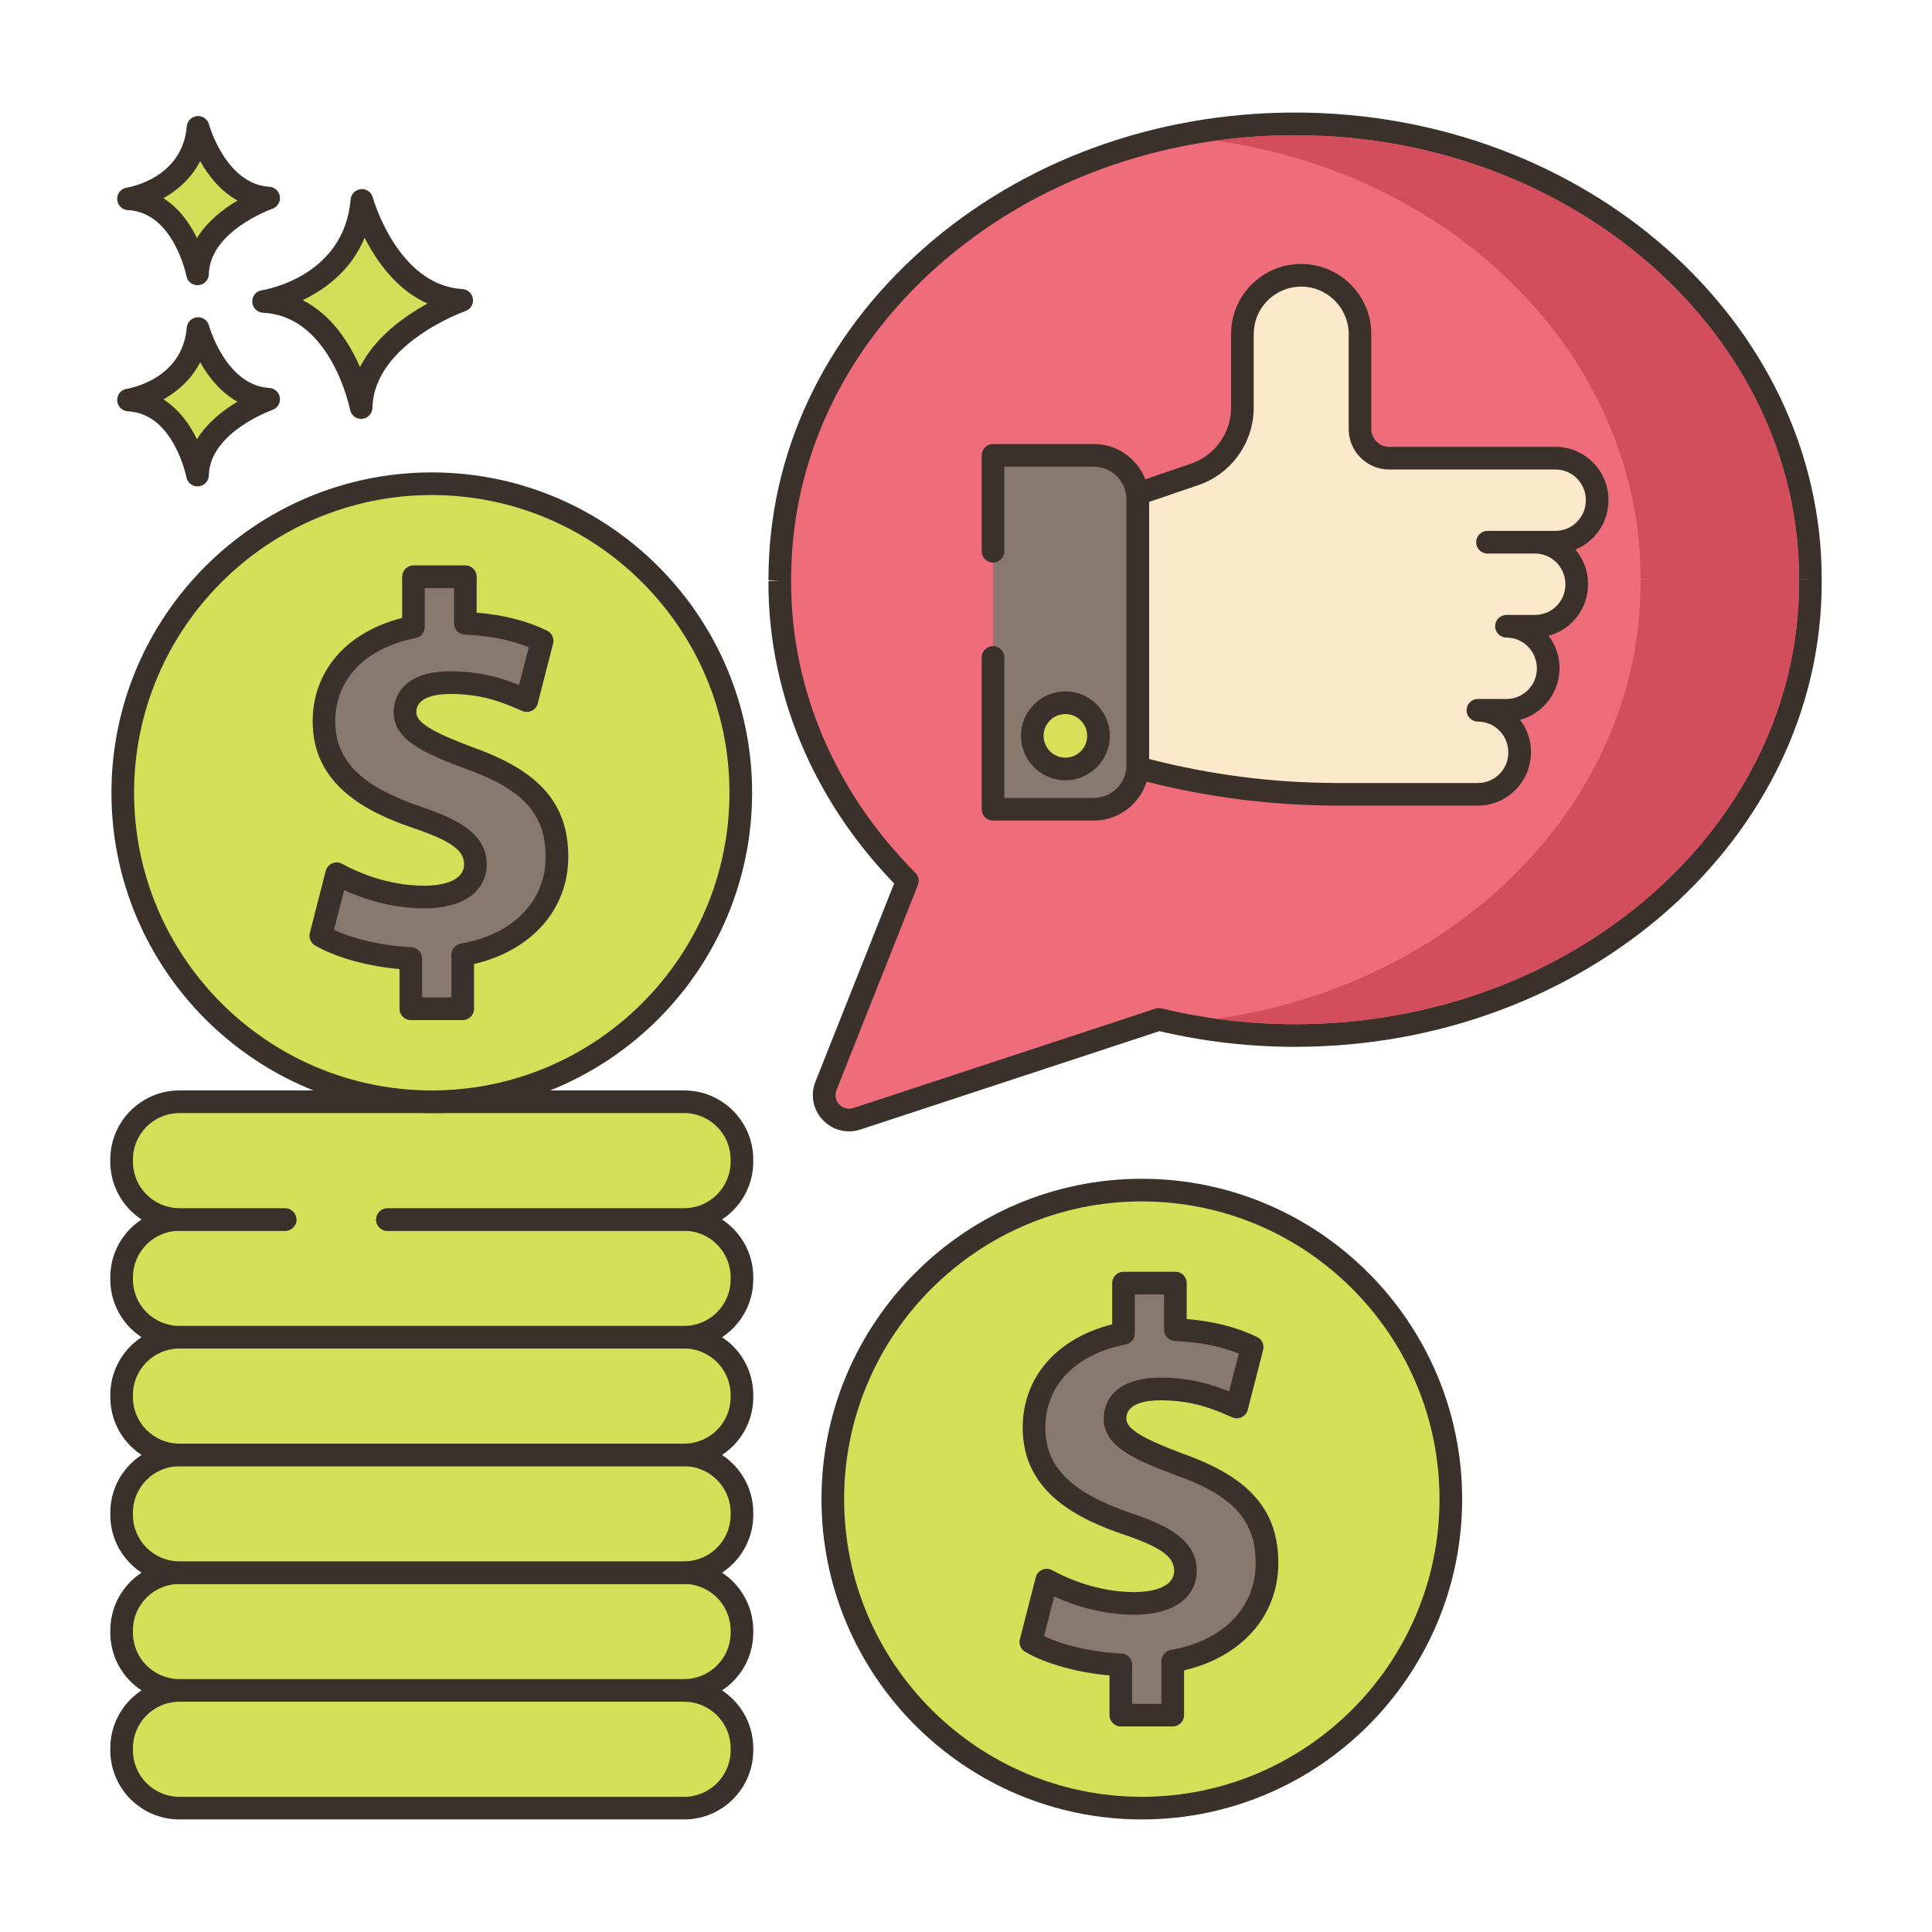 <svg id="Layer_1" enable-background="new 0 0 256 256" height="512" viewBox="0 0 256 256" width="512" xmlns="http://www.w3.org/2000/svg"><path d="m47.953 26.554c-.974 11.564-13.031 13.389-13.031 13.389 10.352.487 12.932 14.059 12.932 14.059.221-9.677 13.327-14.202 13.327-14.202-9.818-.587-13.228-13.246-13.228-13.246z" fill="#d5de58"/><path d="m61.271 38.303c-8.61-.515-11.839-12.025-11.871-12.141-.191-.703-.858-1.168-1.583-1.101-.725.066-1.298.642-1.359 1.367-.86 10.215-11.32 11.963-11.761 12.033-.763.115-1.313.79-1.273 1.561.04.77.657 1.384 1.428 1.421 9.033.425 11.505 12.718 11.529 12.842.137.711.759 1.217 1.472 1.217.042 0 .084-.001.126-.005.764-.064 1.356-.693 1.374-1.459.195-8.509 12.198-12.777 12.319-12.819.676-.235 1.092-.914.995-1.623-.098-.709-.682-1.25-1.396-1.293zm-13.573 10.347c-1.357-3.13-3.711-6.908-7.591-8.878 2.933-1.405 6.413-3.913 8.207-8.274 1.551 3.071 4.202 6.881 8.339 8.724-3.01 1.64-6.928 4.406-8.955 8.428z" fill="#3a312a"/><path d="m26.243 43.534c-.689 8.179-9.217 9.47-9.217 9.47 7.322.344 9.147 9.944 9.147 9.944.156-6.844 9.427-10.045 9.427-10.045-6.945-.415-9.357-9.369-9.357-9.369z" fill="#d5de58"/><path d="m35.689 51.406c-5.77-.345-7.977-8.185-7.999-8.264-.19-.702-.855-1.165-1.582-1.102-.726.065-1.299.642-1.36 1.368-.579 6.871-7.651 8.067-7.947 8.114-.763.115-1.313.79-1.273 1.561.04.77.657 1.384 1.428 1.421 6.039.284 7.728 8.644 7.744 8.726.135.712.759 1.22 1.472 1.22.042 0 .083-.001.125-.005.765-.063 1.358-.694 1.376-1.461.13-5.708 8.336-8.633 8.417-8.662.676-.234 1.094-.913.996-1.622-.098-.71-.682-1.251-1.397-1.294zm-9.589 6.796c-.924-1.886-2.341-3.948-4.45-5.281 1.857-1.041 3.699-2.63 4.874-4.917 1.058 1.874 2.655 3.955 4.944 5.225-1.851 1.101-3.992 2.74-5.368 4.973z" fill="#3a312a"/><path d="m26.243 16.876c-.689 8.179-9.217 9.471-9.217 9.471 7.322.344 9.147 9.944 9.147 9.944.156-6.844 9.427-10.045 9.427-10.045-6.945-.415-9.357-9.37-9.357-9.37z" fill="#d5de58"/><path d="m35.689 24.749c-5.77-.345-7.977-8.186-7.999-8.265-.19-.702-.855-1.164-1.582-1.102-.726.065-1.299.642-1.36 1.368-.579 6.871-7.651 8.067-7.947 8.114-.763.115-1.313.79-1.273 1.561.04.77.657 1.384 1.428 1.421 6.039.284 7.728 8.644 7.744 8.726.135.712.759 1.22 1.473 1.22.041 0 .083-.001.125-.005.765-.063 1.358-.694 1.376-1.461.13-5.709 8.336-8.633 8.417-8.662.677-.234 1.094-.913.996-1.622-.099-.709-.683-1.25-1.398-1.293zm-9.589 6.796c-.925-1.886-2.341-3.948-4.45-5.281 1.857-1.041 3.7-2.63 4.874-4.917 1.057 1.874 2.655 3.956 4.944 5.225-1.851 1.1-3.992 2.74-5.368 4.973z" fill="#3a312a"/><path d="m90.656 223.987h-66.886c-4.228 0-7.656 3.427-7.656 7.656v.289c0 4.228 3.427 7.655 7.655 7.655h66.886c4.228 0 7.656-3.427 7.656-7.656v-.288c.001-4.229-3.427-7.656-7.655-7.656z" fill="#d6df58"/><path d="m90.656 222.487h-66.886c-5.048 0-9.155 4.107-9.155 9.155v.289c0 5.048 4.107 9.155 9.155 9.155h66.886c5.048 0 9.155-4.107 9.155-9.155v-.289c.001-5.048-4.106-9.155-9.155-9.155zm6.156 9.444c0 3.394-2.761 6.155-6.155 6.155h-66.887c-3.394 0-6.155-2.761-6.155-6.155v-.289c0-3.394 2.761-6.155 6.155-6.155h66.886c3.394 0 6.155 2.761 6.155 6.155v.289z" fill="#3a312a"/><path d="m90.656 208.387h-66.886c-4.228 0-7.656 3.427-7.656 7.656v.289c0 4.228 3.427 7.655 7.655 7.655h66.886c4.228 0 7.656-3.427 7.656-7.656v-.288c.001-4.228-3.427-7.656-7.655-7.656z" fill="#d6df58"/><path d="m90.656 206.887h-66.886c-5.048 0-9.155 4.107-9.155 9.155v.289c0 5.048 4.107 9.156 9.155 9.156h66.886c5.048 0 9.155-4.107 9.155-9.156v-.289c.001-5.048-4.106-9.155-9.155-9.155zm6.156 9.444c0 3.395-2.761 6.156-6.155 6.156h-66.887c-3.394 0-6.155-2.761-6.155-6.156v-.289c0-3.394 2.761-6.155 6.155-6.155h66.886c3.394 0 6.155 2.761 6.155 6.155v.289z" fill="#3a312a"/><path d="m90.656 192.788h-66.886c-4.228 0-7.656 3.428-7.656 7.656v.289c0 4.228 3.427 7.655 7.655 7.655h66.886c4.228 0 7.656-3.427 7.656-7.655v-.289c.001-4.229-3.427-7.656-7.655-7.656z" fill="#d6df58"/><path d="m90.656 191.288h-66.886c-5.048 0-9.155 4.107-9.155 9.156v.289c0 5.048 4.107 9.155 9.155 9.155h66.886c5.048 0 9.155-4.107 9.155-9.155v-.289c.001-5.049-4.106-9.156-9.155-9.156zm6.156 9.444c0 3.394-2.761 6.155-6.155 6.155h-66.887c-3.394 0-6.155-2.761-6.155-6.155v-.289c0-3.395 2.761-6.156 6.155-6.156h66.886c3.394 0 6.155 2.761 6.155 6.156v.289z" fill="#3a312a"/><path d="m90.656 177.188h-66.886c-4.228 0-7.656 3.427-7.656 7.656v.289c0 4.228 3.427 7.655 7.655 7.655h66.886c4.228 0 7.656-3.427 7.656-7.655v-.288c.001-4.229-3.427-7.657-7.655-7.657z" fill="#d6df58"/><path d="m90.656 175.688h-66.886c-5.048 0-9.155 4.107-9.155 9.155v.289c0 5.048 4.107 9.155 9.155 9.155h66.886c5.048 0 9.155-4.107 9.155-9.155v-.289c.001-5.048-4.106-9.155-9.155-9.155zm6.156 9.444c0 3.394-2.761 6.155-6.155 6.155h-66.887c-3.394 0-6.155-2.761-6.155-6.155v-.289c0-3.394 2.761-6.155 6.155-6.155h66.886c3.394 0 6.155 2.761 6.155 6.155v.289z" fill="#3a312a"/><path d="m90.656 161.589h-66.886c-4.228 0-7.656 3.427-7.656 7.655v.289c0 4.228 3.427 7.655 7.655 7.655h66.886c4.228 0 7.656-3.427 7.656-7.656v-.288c.001-4.228-3.427-7.655-7.655-7.655z" fill="#d6df58"/><path d="m90.656 160.089h-39.322c-.829 0-1.5.671-1.5 1.5s.671 1.5 1.5 1.5h39.322c3.394 0 6.155 2.761 6.155 6.155v.289c0 3.395-2.761 6.156-6.155 6.156h-66.886c-3.394 0-6.155-2.761-6.155-6.156v-.289c0-3.394 2.761-6.155 6.155-6.155h14.013c.829 0 1.5-.671 1.5-1.5s-.671-1.5-1.5-1.5h-14.013c-5.048 0-9.155 4.107-9.155 9.155v.289c0 5.048 4.107 9.156 9.155 9.156h66.886c5.048 0 9.155-4.107 9.155-9.156v-.289c.001-5.048-4.106-9.155-9.155-9.155z" fill="#3a312a"/><path d="m90.656 145.989h-66.886c-4.228 0-7.656 3.427-7.656 7.656v.288c0 4.228 3.427 7.655 7.655 7.655h66.886c4.228 0 7.656-3.428 7.656-7.656v-.288c.001-4.227-3.427-7.655-7.655-7.655z" fill="#d6df58"/><path d="m90.656 144.489h-66.886c-5.048 0-9.155 4.107-9.155 9.156v.289c0 5.048 4.107 9.155 9.155 9.155h14.013c.829 0 1.5-.671 1.5-1.5s-.671-1.5-1.5-1.5h-14.013c-3.394 0-6.155-2.761-6.155-6.155v-.289c0-3.395 2.761-6.156 6.155-6.156h66.886c3.394 0 6.155 2.761 6.155 6.156v.289c0 3.394-2.761 6.155-6.155 6.155h-39.322c-.829 0-1.5.671-1.5 1.5s.671 1.5 1.5 1.5h39.322c5.048 0 9.155-4.107 9.155-9.155v-.289c.001-5.048-4.106-9.156-9.155-9.156z" fill="#3a312a"/><ellipse cx="151.297" cy="198.64" fill="#d6df58" rx="40.946" ry="40.946" transform="matrix(.383 -.924 .924 .383 -90.121 262.404)"/><path d="m151.297 156.194c-23.405 0-42.446 19.042-42.446 42.446s19.041 42.446 42.446 42.446 42.446-19.041 42.446-42.446-19.041-42.446-42.446-42.446zm0 81.892c-21.75 0-39.446-17.695-39.446-39.446s17.695-39.446 39.446-39.446 39.446 17.695 39.446 39.446-17.696 39.446-39.446 39.446z" fill="#3a312a"/><path d="m156.165 194.01c-5.964-2.244-8.419-3.718-8.419-6.033 0-1.964 1.473-3.929 6.034-3.929 5.051 0 8.278 1.613 10.102 2.385l2.035-7.927c-2.316-1.123-5.473-2.106-10.173-2.316v-6.174h-6.875v6.665c-7.507 1.473-11.856 6.314-11.856 12.488 0 6.806 5.121 10.314 12.628 12.839 5.192 1.754 7.437 3.439 7.437 6.103 0 2.807-2.737 4.35-6.735 4.35-4.561 0-8.699-1.473-11.646-3.086l-2.105 8.208c2.666 1.543 7.226 2.806 11.926 3.017v6.664h6.875v-7.156c8.068-1.402 12.488-6.734 12.488-12.979 0-6.314-3.368-10.173-11.716-13.119z" fill="#87796f"/><path d="m156.693 192.605c-5.429-2.043-7.448-3.298-7.448-4.629 0-2.113 2.841-2.428 4.534-2.428 4.297 0 7.124 1.228 8.994 2.041l.523.226c.402.17.859.157 1.25-.037.392-.193.679-.548.788-.971l2.035-7.927c.178-.691-.156-1.412-.798-1.723-2.683-1.301-5.746-2.082-9.327-2.375v-4.766c0-.829-.671-1.5-1.5-1.5h-6.875c-.829 0-1.5.671-1.5 1.5v5.464c-7.348 1.861-11.857 7.019-11.857 13.688 0 8.57 7.294 12.123 13.648 14.26 5.325 1.8 6.417 3.173 6.417 4.682 0 2.645-4.007 2.851-5.235 2.851-4.893 0-8.945-1.818-10.926-2.902-.407-.223-.893-.245-1.317-.06-.425.185-.741.555-.856 1.003l-2.104 8.208c-.167.651.12 1.334.702 1.671 2.752 1.593 6.934 2.75 11.177 3.122v5.261c0 .829.671 1.5 1.5 1.5h6.875c.829 0 1.5-.671 1.5-1.5v-5.931c7.63-1.775 12.488-7.242 12.488-14.204 0-7.041-3.803-11.387-12.688-14.524zm-1.557 26.024c-.719.125-1.243.749-1.243 1.478v5.656h-3.875v-5.165c0-.802-.631-1.462-1.433-1.499-3.707-.167-7.579-1.047-10.245-2.298l1.348-5.256c2.493 1.139 6.267 2.415 10.654 2.415 5.08 0 8.235-2.242 8.235-5.851 0-4.101-4.065-6.04-8.458-7.525-8.135-2.736-11.606-6.15-11.606-11.417 0-5.59 3.979-9.708 10.646-11.016.704-.138 1.211-.755 1.211-1.472v-5.165h3.875v4.674c0 .802.631 1.463 1.433 1.499 3.275.146 6.06.694 8.472 1.672l-1.285 5.006c-2.018-.827-4.989-1.819-9.084-1.819-6.991 0-7.534 4.155-7.534 5.428 0 3.623 3.892 5.368 9.42 7.448 7.711 2.722 10.715 6.004 10.715 11.706-.001 5.89-4.31 10.296-11.246 11.501z" fill="#3a312a"/><ellipse cx="57.213" cy="105.043" fill="#d6df58" rx="40.946" ry="40.946" transform="matrix(.383 -.924 .924 .383 -61.729 117.703)"/><path d="m57.213 62.597c-23.405 0-42.446 19.042-42.446 42.446s19.042 42.446 42.446 42.446c23.405 0 42.446-19.041 42.446-42.446s-19.041-42.446-42.446-42.446zm0 81.892c-21.751 0-39.446-17.695-39.446-39.446s17.695-39.446 39.446-39.446c21.75 0 39.446 17.695 39.446 39.446s-17.695 39.446-39.446 39.446z" fill="#3a312a"/><path d="m62.081 100.413c-5.964-2.244-8.419-3.718-8.419-6.033 0-1.963 1.473-3.928 6.034-3.928 5.051 0 8.278 1.613 10.102 2.385l2.035-7.927c-2.316-1.123-5.473-2.106-10.173-2.316v-6.174h-6.876v6.664c-7.507 1.473-11.856 6.314-11.856 12.488 0 6.806 5.121 10.314 12.628 12.839 5.192 1.754 7.437 3.439 7.437 6.103 0 2.807-2.737 4.35-6.735 4.35-4.561 0-8.699-1.473-11.646-3.086l-2.105 8.208c2.666 1.543 7.226 2.806 11.926 3.017v6.665h6.875v-7.156c8.068-1.402 12.488-6.734 12.488-12.978.001-6.315-3.367-10.174-11.715-13.121z" fill="#87796f"/><path d="m62.61 99.009c-5.429-2.043-7.448-3.298-7.448-4.629 0-2.113 2.84-2.429 4.534-2.429 4.297 0 7.124 1.228 8.994 2.041l.524.226c.403.17.859.157 1.25-.037.392-.193.679-.548.788-.971l2.035-7.927c.177-.691-.157-1.411-.798-1.723-2.682-1.301-5.745-2.082-9.328-2.375v-4.766c0-.829-.671-1.5-1.5-1.5h-6.875c-.829 0-1.5.671-1.5 1.5v5.464c-7.348 1.861-11.857 7.019-11.857 13.688 0 8.57 7.295 12.123 13.648 14.26 5.325 1.8 6.417 3.173 6.417 4.682 0 2.645-4.007 2.851-5.235 2.851-4.894 0-8.946-1.818-10.926-2.902-.406-.222-.893-.245-1.317-.06-.425.185-.741.555-.856 1.003l-2.104 8.208c-.167.651.12 1.334.702 1.671 2.752 1.593 6.934 2.75 11.178 3.122v5.261c0 .829.671 1.5 1.5 1.5h6.876c.829 0 1.5-.671 1.5-1.5v-5.93c7.63-1.776 12.488-7.243 12.488-14.204-.003-7.041-3.806-11.388-12.69-14.524zm-1.558 26.024c-.719.125-1.243.749-1.243 1.478v5.656h-3.876v-5.164c0-.802-.631-1.462-1.433-1.499-3.707-.167-7.579-1.047-10.245-2.298l1.348-5.255c2.493 1.138 6.266 2.414 10.655 2.414 5.08 0 8.235-2.242 8.235-5.851 0-4.101-4.065-6.04-8.458-7.525-8.135-2.736-11.607-6.151-11.607-11.417 0-5.59 3.979-9.708 10.646-11.017.704-.138 1.211-.754 1.211-1.472v-5.165h3.875v4.674c0 .802.631 1.463 1.433 1.499 3.275.146 6.06.695 8.472 1.672l-1.285 5.006c-2.018-.827-4.989-1.819-9.085-1.819-6.99 0-7.534 4.155-7.534 5.429 0 3.623 3.892 5.368 9.42 7.448 7.711 2.722 10.715 6.004 10.715 11.705.001 5.889-4.308 10.296-11.244 11.501z" fill="#3a312a"/><path d="m239.885 76.723c0-33.308-30.57-60.309-68.279-60.309s-68.279 27.001-68.279 60.309c0 .07.006.138.006.208 0 .092-.008.183-.008.275 0 15.134 6.389 28.949 16.909 39.506l-10.789 27.173c-1.034 2.605 1.443 5.234 4.107 4.358l40.01-13.163c5.75 1.382 11.795 2.134 18.043 2.134 37.71 0 68.281-26.866 68.281-60.006 0-.081-.007-.16-.007-.241-.001-.083.006-.163.006-.244z" fill="#ef6d7a"/><path d="m241.385 76.723c0-34.082-31.303-61.809-69.779-61.809-.001 0 0 0-.001 0-18.603 0-36.103 6.407-49.273 18.04-13.223 11.68-20.505 27.224-20.505 43.769l.004.17 1.501.038-1.503.063-.006.212c0 14.623 5.907 28.74 16.655 39.86l-10.428 26.265c-.696 1.752-.325 3.693.968 5.065.93.988 2.182 1.517 3.478 1.517.506 0 1.02-.081 1.523-.247l39.607-13.031c5.875 1.378 11.921 2.077 17.977 2.077 38.477 0 69.78-27.592 69.78-61.506l-.005-.187zm-3 .483c0 32.261-29.958 58.506-66.78 58.506-5.964 0-11.917-.704-17.693-2.092-.27-.065-.555-.054-.819.034l-40.01 13.163c-.682.224-1.387.046-1.88-.477s-.629-1.234-.364-1.902l10.789-27.172c.221-.556.09-1.189-.332-1.612-10.622-10.659-16.472-24.313-16.469-38.519l.006-.214c0-.017-.005-.182-.006-.198 0-15.673 6.922-30.418 19.492-41.521 12.622-11.148 29.416-17.288 47.288-17.288 36.822 0 66.779 26.381 66.779 58.809l-.007.251z" fill="#3a312a"/><path d="m206.097 60.708h-22.031c-2.132 0-3.86-1.727-3.86-3.86v-12.574c0-4.306-3.491-7.796-7.791-7.796-2.153 0-4.101.871-5.51 2.281-1.41 1.415-2.281 3.363-2.281 5.515v9.729c0 4.009-2.553 7.576-6.351 8.868l-7.566 2.578c.031.231.046.466.046.707v35.256c0 .108-.005.21-.005.313l1.635.415c7.925 2.014 16.065 3.05 24.24 3.101.067 0 .128.005.195.005h19.012c3.055 0 5.531-2.476 5.531-5.531v-.072c0-3.055-2.476-5.531-5.531-5.531h3.783c3.055 0 5.531-2.476 5.531-5.531v-.072c0-3.055-2.476-5.531-5.531-5.531h3.783c3.055 0 5.531-2.476 5.531-5.531v-.072c0-3.055-2.476-5.531-5.531-5.531h-6.295l.005-.005h8.991c3.055 0 5.531-2.476 5.531-5.531v-.072c0-3.052-2.475-5.528-5.531-5.528z" fill="#fce8cb"/><path d="m206.098 59.208h-22.031c-1.301 0-2.36-1.059-2.36-2.359v-12.575c0-5.126-4.168-9.296-9.292-9.296-2.482 0-4.816.966-6.573 2.722-1.753 1.759-2.718 4.094-2.718 6.574v9.729c0 3.37-2.143 6.363-5.335 7.448l-7.566 2.579c-.678.231-1.098.909-1.003 1.618.022.166.033.336.033.509v35.256l-.005.313c0 .687.466 1.285 1.131 1.454l1.635.415c8.011 2.037 16.288 3.096 24.65 3.149.019 0 .135.003.154.003h19.012c3.877 0 7.031-3.154 7.031-7.103 0-1.603-.539-3.082-1.445-4.265 3.006-.8 5.227-3.554 5.227-6.868 0-1.603-.539-3.082-1.445-4.266 3.006-.8 5.228-3.554 5.228-6.868 0-1.736-.632-3.327-1.679-4.554 2.567-1.049 4.38-3.573 4.38-6.512v-.072c.001-3.877-3.152-7.031-7.029-7.031zm4.03 7.103c0 2.223-1.808 4.031-4.031 4.031h-8.991c-.398 0-.784.163-1.065.444-.429.429-.558 1.074-.325 1.635.232.561.779.926 1.386.926h6.294c2.223 0 4.031 1.808 4.031 4.103 0 2.223-1.808 4.031-4.031 4.031h-3.783c-.829 0-1.5.671-1.5 1.5s.671 1.5 1.5 1.5c2.223 0 4.031 1.809 4.031 4.103 0 2.223-1.808 4.031-4.031 4.031h-3.783c-.829 0-1.5.671-1.5 1.5s.671 1.5 1.5 1.5c2.223 0 4.031 1.808 4.031 4.103 0 2.223-1.808 4.031-4.031 4.031l-19.052-.001c-.016 0-.129-.003-.146-.003-8.07-.051-16.104-1.079-23.88-3.056l-.499-.126v-34.056l6.503-2.216c4.407-1.498 7.368-5.633 7.368-10.288v-9.729c0-1.681.655-3.264 1.841-4.455 1.188-1.188 2.768-1.842 4.45-1.842 3.469 0 6.292 2.825 6.292 6.296v12.574c0 2.955 2.404 5.359 5.36 5.359h22.031c2.223 0 4.031 1.809 4.031 4.031v.074z" fill="#3a312a"/><path d="m144.937 60.338h-13.357v46.892h13.356c3.214 0 5.819-2.605 5.819-5.819v-35.255c.001-3.213-2.604-5.818-5.818-5.818z" fill="#87796f"/><path d="m144.937 58.837h-13.356c-.829 0-1.5.671-1.5 1.5v12.708c0 .829.671 1.5 1.5 1.5s1.5-.671 1.5-1.5v-11.208h11.856c2.381 0 4.318 1.938 4.318 4.319v35.255c0 2.381-1.937 4.319-4.318 4.319h-11.856v-18.615c0-.829-.671-1.5-1.5-1.5s-1.5.671-1.5 1.5v20.115c0 .829.671 1.5 1.5 1.5h13.356c4.035 0 7.318-3.283 7.318-7.319v-35.255c0-4.035-3.283-7.319-7.318-7.319z" fill="#3a312a"/><path d="m141.168 93.116c-2.424 0-4.389 1.965-4.389 4.389s1.965 4.389 4.389 4.389 4.389-1.965 4.389-4.389-1.965-4.389-4.389-4.389z" fill="#d7e057"/><path d="m141.168 91.616c-3.247 0-5.889 2.642-5.889 5.889s2.642 5.889 5.889 5.889 5.889-2.642 5.889-5.889-2.642-5.889-5.889-5.889zm0 8.778c-1.593 0-2.889-1.296-2.889-2.889s1.296-2.889 2.889-2.889 2.889 1.296 2.889 2.889-1.296 2.889-2.889 2.889z" fill="#3a312a"/><path d="m239.885 76.724h-1.5c0-32.43-29.96-58.81-66.78-58.81-3.57 0-7.08.25-10.5.73 31.85 4.44 56.28 28.8 56.28 58.08h1.5l-1.5.06-.01.18.01.24c0 29.12-24.41 53.35-56.25 57.78 3.46.48 6.97.73 10.47.73 36.82 0 66.78-26.25 66.78-58.51l-.01-.24.01-.18z" fill="#d34e5c"/></svg>